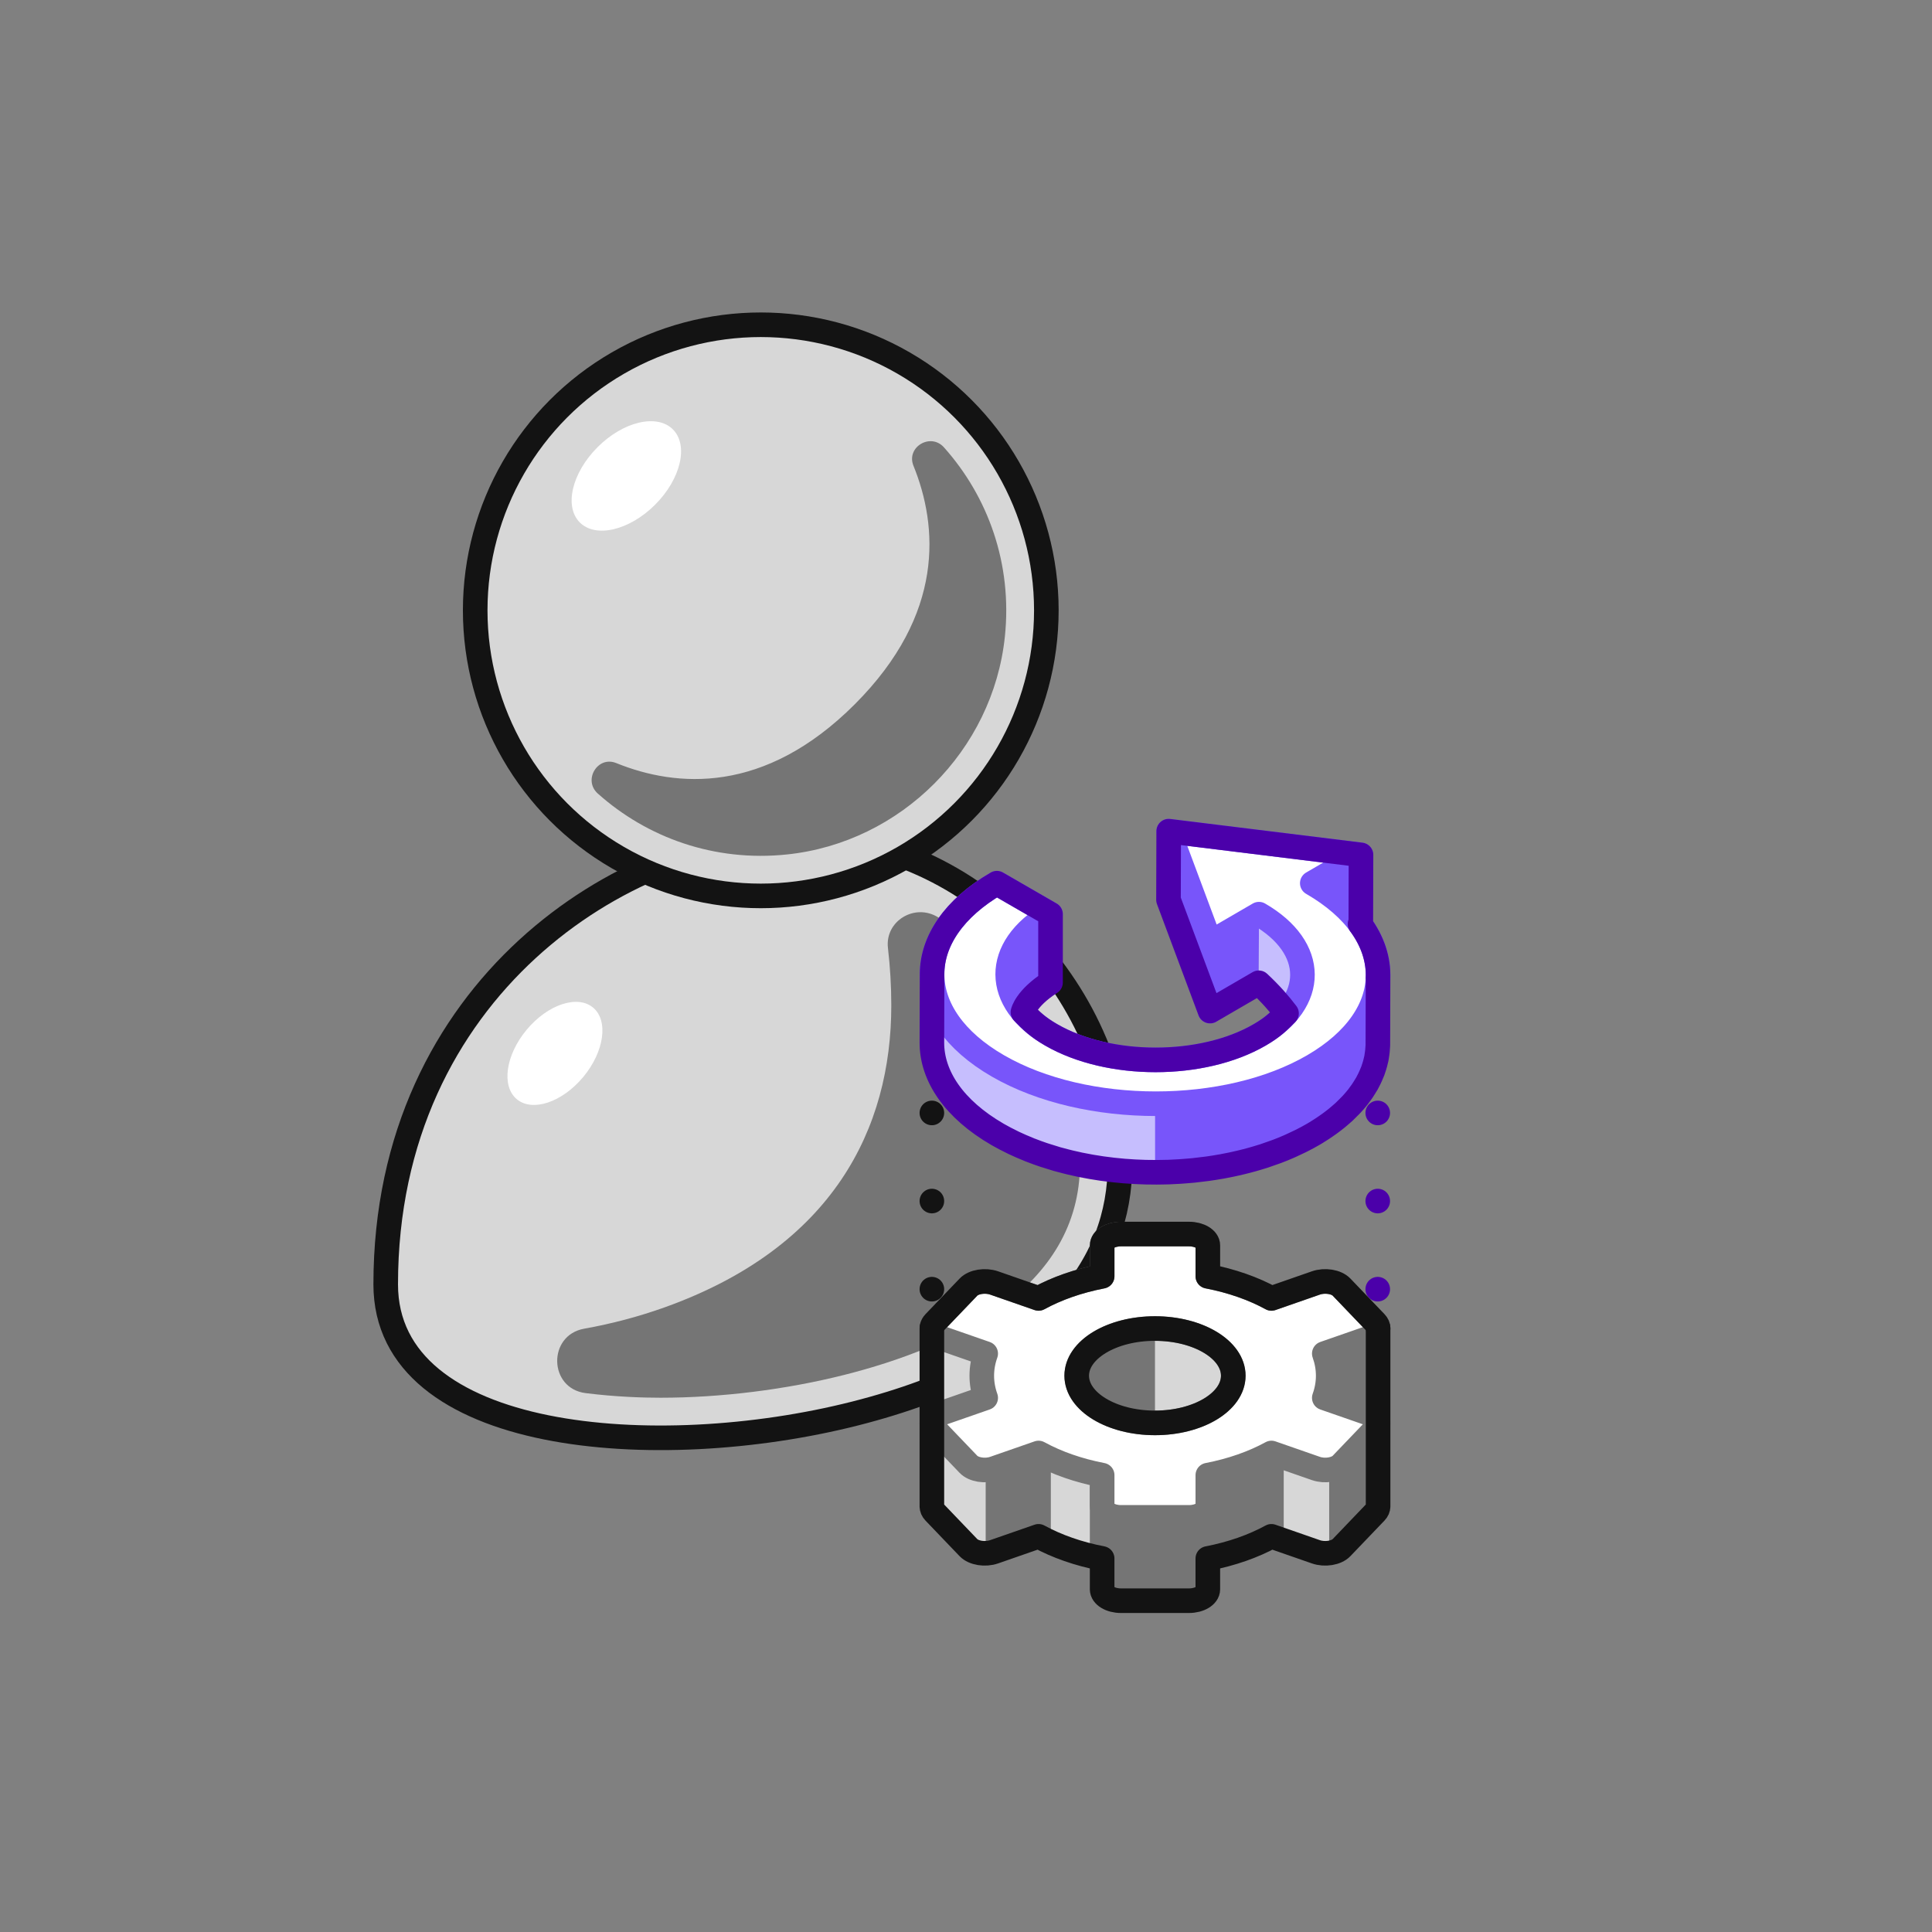 <?xml version="1.0" encoding="UTF-8"?><svg id="Icons" xmlns="http://www.w3.org/2000/svg" xmlns:xlink="http://www.w3.org/1999/xlink" viewBox="0 0 126.41 126.41"><rect x="0" y="0" width="126.41" height="126.41" fill="#808080" stroke="none"/><defs><style>.cls-1,.cls-2,.cls-3,.cls-4,.cls-5,.cls-6,.cls-7{fill:none;}.cls-2,.cls-8,.cls-9,.cls-3,.cls-4,.cls-5,.cls-6,.cls-7{stroke-width:1.609px;}.cls-2,.cls-8,.cls-9,.cls-3,.cls-4,.cls-5,.cls-7{stroke-linecap:round;stroke-linejoin:round;}.cls-2,.cls-4{stroke:#4b00aa;}.cls-2,.cls-7{stroke-dasharray:0 0 0 5.766;}.cls-10{clip-path:url(#clippath);}.cls-11,.cls-8,.cls-9{fill:#fff;}.cls-12{fill:#c6befe;}.cls-13{fill:#d7d7d7;}.cls-14{fill:#757575;}.cls-15{fill:#7855fa;}.cls-8,.cls-5{stroke:#7855fa;}.cls-9{stroke:#757575;}.cls-16{clip-path:url(#clippath-1);}.cls-17{clip-path:url(#clippath-2);}.cls-3,.cls-7{stroke:#131313;}.cls-6{stroke:#d7d7d7;stroke-miterlimit:10;}.cls-18{isolation:isolate;}</style><clipPath id="clippath"><path class="cls-15" d="m65.921,68.226l.013-4.489c.004-1.42.938-2.838,2.802-3.922l-.012,4.167c-1.338.775-2.799,2.824-2.803,4.244Z"/></clipPath><clipPath id="clippath-1"><path class="cls-12" d="m85.219,63.792l-.013,4.489c.004-1.439-.945-2.88-2.846-3.977l.013-4.489c1.901,1.097,2.85,2.538,2.846,3.977Z"/></clipPath><clipPath id="clippath-2"><path class="cls-12" d="m90.169,63.806l-.013,4.489c-.006,2.149-1.418,4.295-4.24,5.935-5.678,3.3-14.921,3.3-20.637,0-2.877-1.661-4.313-3.841-4.307-6.018l.013-4.489c-.006,2.177,1.43,4.357,4.307,6.018,5.716,3.3,14.959,3.3,20.637,0,2.822-1.64,4.234-3.786,4.24-5.935Z"/></clipPath></defs><path class="cls-13" d="m52.072,54.737c-11.045,0-26.835,9.842-26.835,29.298,0,10.398,17.764,11.73,30.678,8.459,12.914-3.271,17.369-9.7,17.369-16.354,0-10.828-9.305-21.403-21.213-21.403Z"/><path class="cls-3" d="m52.072,54.737c-11.045,0-26.835,9.842-26.835,29.298,0,10.398,17.764,11.73,30.678,8.459,12.914-3.271,17.369-9.7,17.369-16.354,0-10.828-9.305-21.403-21.213-21.403Z"/><path class="cls-6" d="m43.221,92.328c-3.809,0-16.235-.598-16.235-8.293,0-17.976,14.569-27.55,25.086-27.55,11.47,0,19.464,10.358,19.464,19.655,0,6.931-5.55,12-16.05,14.659-3.891.986-8.247,1.529-12.265,1.529h0Z"/><circle class="cls-13" cx="49.777" cy="39.934" r="18.685"/><path class="cls-14" d="m61.763,29.271c-.877-.982-2.49-.016-1.995,1.205,1.593,3.931,2.08,9.683-3.843,15.607-5.923,5.923-11.675,5.436-15.606,3.844-1.221-.494-2.187,1.118-1.205,1.995,3.229,2.884,7.623,4.484,12.386,3.984,7.442-.781,13.467-6.806,14.248-14.248.5-4.763-1.101-9.159-3.985-12.387Z"/><circle class="cls-3" cx="49.777" cy="39.934" r="18.685"/><ellipse class="cls-11" cx="40.982" cy="31.14" rx="4.306" ry="2.662" transform="translate(-10.016 38.099) rotate(-45)"/><path class="cls-6" d="m49.777,56.871c-9.339,0-16.937-7.598-16.937-16.937s7.598-16.937,16.937-16.937,16.936,7.598,16.936,16.937-7.598,16.937-16.936,16.937Z"/><ellipse class="cls-11" cx="36.309" cy="68.924" rx="3.9" ry="2.411" transform="translate(-39.905 52.789) rotate(-50.267)"/><path class="cls-14" d="m70.662,76.14c0-6.059-3.554-12.586-9.289-16.125-1.517-.936-3.48.241-3.275,2.012.144,1.241.219,2.496.219,3.755,0,8.037-3.799,15.801-14.812,19.751-1.686.605-3.469,1.079-5.28,1.402-2.407.43-2.335,3.91.09,4.216,2.011.254,3.825.302,4.906.302,3.947,0,8.227-.533,12.051-1.502,7.021-1.778,15.39-5.618,15.39-13.812Z"/><g><line class="cls-4" x1="90.145" y1="72.819" x2="90.145" y2="72.819"/><line class="cls-2" x1="90.145" y1="78.584" x2="90.145" y2="81.467"/><line class="cls-4" x1="90.145" y1="84.35" x2="90.145" y2="84.35"/></g><g><line class="cls-3" x1="60.972" y1="72.819" x2="60.972" y2="72.819"/><line class="cls-7" x1="60.972" y1="78.584" x2="60.972" y2="81.467"/><line class="cls-3" x1="60.972" y1="84.35" x2="60.972" y2="84.35"/></g><g><g><g><path class="cls-14" d="m79.028,86.91v-.079c0-.409-.55-.741-1.229-.741h-4.456c-.679,0-1.229.332-1.229.741v.079h-11.141v11.656h.001c0,.126.052.253.164.37l2.228,2.326c.339.354,1.091.476,1.679.271l2.908-1.012c1.185.649,2.599,1.148,4.161,1.449v2.022c0,.409.55.741,1.229.741h4.456c.679,0,1.229-.332,1.229-.741v-2.022c1.561-.301,2.976-.8,4.161-1.449l2.908,1.012c.588.205,1.34.083,1.679-.271l2.228-2.326c.112-.117.164-.244.164-.37h.001v-11.656h-11.141Z"/><path class="cls-13" d="m83.189,100.521h0l2.908,1.012c.274.095.584.119.871.082v-10.598h-3.779v9.504Z"/><path class="cls-13" d="m61.137,98.936l2.228,2.326c.239.249.682.383,1.128.369v-14.721h-3.521v11.656h.001c0,.126.052.253.164.37Z"/><path class="cls-13" d="m67.952,100.521c1.185.649,2.599,1.148,4.161,1.449v-12.203h-4.161v10.754h0Z"/><ellipse class="cls-13" cx="75.57" cy="90.012" rx="5.122" ry="3.087"/><line class="cls-9" x1="67.952" y1="93.837" x2="67.952" y2="100.521"/><line class="cls-9" x1="72.113" y1="97.308" x2="72.113" y2="103.993"/><line class="cls-9" x1="79.028" y1="97.308" x2="79.028" y2="103.993"/><line class="cls-9" x1="83.189" y1="93.837" x2="83.189" y2="100.521"/><path class="cls-14" d="m70.448,90.012c0,1.705,2.293,3.087,5.122,3.087v-6.175c-2.829,0-5.122,1.382-5.122,3.087Z"/></g><path class="cls-9" d="m89.554,92.472l-2.906-1.011c.167-.467.256-.951.256-1.448s-.089-.981-.256-1.448l2.906-1.011c.588-.205.789-.658.45-1.012l-2.228-2.326c-.339-.354-1.091-.476-1.679-.271l-2.908,1.012c-1.185-.649-2.599-1.148-4.161-1.449v-2.022c0-.409-.55-.741-1.229-.741h-4.456c-.679,0-1.229.332-1.229.741v2.022c-1.561.301-2.976.8-4.161,1.449l-2.908-1.012c-.588-.205-1.34-.083-1.679.271l-2.228,2.326c-.339.354-.138.808.45,1.012l2.906,1.011c-.167.467-.256.951-.256,1.448s.089.981.256,1.448l-2.906,1.011c-.588.205-.789.658-.45,1.012l2.228,2.326c.339.354,1.091.476,1.679.271l2.908-1.012c1.185.649,2.599,1.148,4.161,1.449v2.022c0,.409.55.741,1.229.741h4.456c.679,0,1.229-.332,1.229-.741v-2.022c1.561-.301,2.976-.8,4.161-1.449l2.908,1.012c.588.205,1.34.083,1.679-.271l2.228-2.326c.339-.354.138-.808-.45-1.012Zm-13.984.628c-2.829,0-5.122-1.382-5.122-3.087s2.293-3.087,5.122-3.087,5.122,1.382,5.122,3.087-2.293,3.087-5.122,3.087Z"/><path class="cls-3" d="m90.169,86.91c0-.126-.053-.253-.165-.37l-2.228-2.326c-.339-.354-1.091-.476-1.679-.271l-2.908,1.012c-1.185-.649-2.599-1.148-4.161-1.449v-2.022c0-.409-.55-.741-1.229-.741h-4.456c-.679,0-1.229.332-1.229.741v2.022c-1.561.301-2.976.8-4.161,1.449l-2.908-1.012c-.588-.205-1.34-.083-1.679.271l-2.228,2.326c-.085.089-.136.183-.156.279m14.589,6.28c-2.829,0-5.122-1.382-5.122-3.087s2.293-3.087,5.122-3.087,5.122,1.382,5.122,3.087-2.293,3.087-5.122,3.087Z"/></g><path class="cls-3" d="m60.972,86.91v11.656h.001c0,.126.052.253.164.37l2.228,2.326c.339.354,1.091.476,1.679.271l2.908-1.012c1.185.649,2.599,1.148,4.161,1.449v2.022c0,.409.55.741,1.229.741h4.456c.679,0,1.229-.332,1.229-.741v-2.022c1.561-.301,2.976-.8,4.161-1.449l2.908,1.012c.588.205,1.34.083,1.679-.271l2.228-2.326c.112-.117.164-.244.164-.37h.001v-11.656"/></g><g><polygon class="cls-15" points="89.049 55.935 89.036 60.424 85.849 62.276 85.862 57.787 89.049 55.935"/><polygon class="cls-15" points="82.373 59.815 82.36 64.304 79.173 66.156 79.186 61.667 82.373 59.815"/><polygon class="cls-15" points="79.186 61.667 79.173 66.156 76.453 58.872 76.466 54.384 79.186 61.667"/><g class="cls-18"><path class="cls-15" d="m65.921,68.226l.013-4.489c.004-1.42.938-2.838,2.802-3.922l-.012,4.167c-1.338.775-2.799,2.824-2.803,4.244Z"/><g class="cls-10"><g class="cls-18"><path class="cls-15" d="m68.736,59.815l-.013,4.489c-.04.023-.079.046-.118.07l.013-4.489c.039-.023.078-.047.118-.07"/><path class="cls-15" d="m68.618,59.884l-.013,4.489c-.468.282-.876.585-1.221.904l.013-4.489c.346-.319.753-.623,1.221-.904"/><path class="cls-15" d="m67.397,60.789l-.013,4.489c-.225.208-.425.423-.598.643l.013-4.489c.173-.22.373-.435.598-.643"/><path class="cls-15" d="m66.799,61.432l-.013,4.489c-.148.189-.278.381-.388.576l.013-4.489c.11-.195.24-.388.388-.576"/><path class="cls-15" d="m66.411,62.008l-.013,4.489c-.102.181-.188.364-.257.548l.013-4.489c.069-.185.155-.368.257-.548"/><path class="cls-15" d="m66.154,62.556l-.013,4.489c-.067.18-.119.361-.156.543l.013-4.489c.036-.182.088-.363.156-.543"/><path class="cls-15" d="m65.998,63.099l-.013,4.489c-.037.184-.058.368-.063.553l.013-4.489c.005-.185.026-.369.063-.553"/><path class="cls-15" d="m65.935,63.652l-.013,4.489c0,.028-.001.056-.001.085l.013-4.489c0-.028,0-.056.001-.085"/></g></g></g><g><path class="cls-12" d="m85.219,63.792l-.013,4.489c.004-1.439-.945-2.88-2.846-3.977l.013-4.489c1.901,1.097,2.85,2.538,2.846,3.977Z"/><g class="cls-16"><g class="cls-18"><path class="cls-12" d="m85.219,63.792l-.013,4.489c.004-1.439-.945-2.88-2.846-3.977l.013-4.489c1.901,1.097,2.85,2.538,2.846,3.977"/></g></g></g><g><path class="cls-12" d="m90.169,63.806l-.013,4.489c-.006,2.149-1.418,4.295-4.24,5.935-5.678,3.3-14.921,3.3-20.637,0-2.877-1.661-4.313-3.841-4.307-6.018l.013-4.489c-.006,2.177,1.43,4.357,4.307,6.018,5.716,3.3,14.959,3.3,20.637,0,2.822-1.64,4.234-3.786,4.24-5.935Z"/><g class="cls-17"><g class="cls-18"><path class="cls-12" d="m90.169,63.806l-.013,4.489c0,.043,0,.085-.002.128l.013-4.489c.001-.043.002-.085.002-.128"/><path class="cls-12" d="m90.167,63.934l-.013,4.489c-.008.28-.04.559-.096.837l.013-4.489c.056-.278.088-.558.096-.837"/><path class="cls-12" d="m90.071,64.772l-.013,4.489c-.055.276-.134.55-.236.822l.013-4.489c.102-.272.181-.546.236-.822"/><path class="cls-12" d="m89.835,65.593l-.013,4.489c-.105.279-.234.556-.389.83l.013-4.489c.154-.273.284-.55.389-.83"/><path class="cls-12" d="m89.447,66.423l-.013,4.489c-.167.295-.363.587-.587.872l.013-4.489c.225-.285.42-.576.587-.872"/><path class="cls-12" d="m88.859,67.295l-.013,4.489c-.262.333-.564.658-.905.973l.013-4.489c.341-.315.643-.64.905-.973"/><path class="cls-12" d="m87.954,68.268l-.013,4.489c-.523.483-1.139.942-1.848,1.368l.013-4.489c.709-.426,1.324-.885,1.848-1.368"/><path class="cls-12" d="m86.107,69.636l-.013,4.489c-.059.035-.118.07-.178.105-.973.565-2.05,1.034-3.196,1.405l.013-4.489c1.146-.372,2.223-.84,3.196-1.405.06-.035.119-.07.178-.105"/><path class="cls-12" d="m82.733,71.146l-.013,4.489c-.885.287-1.812.516-2.763.688l.013-4.489c.951-.172,1.877-.401,2.763-.688"/><path class="cls-12" d="m79.97,71.834l-.013,4.489c-.612.11-1.234.197-1.862.259l.013-4.489c.628-.063,1.25-.149,1.862-.259"/><path class="cls-12" d="m78.108,72.093l-.013,4.489c-.536.053-1.077.089-1.619.108l.013-4.489c.542-.019,1.083-.054,1.619-.108"/><path class="cls-12" d="m76.489,72.201l-.013,4.489c-.498.017-.997.019-1.495.007l.013-4.489c.498.012.998.01,1.495-.007"/><path class="cls-12" d="m74.994,72.208l-.013,4.489c-.481-.012-.961-.038-1.438-.077l.013-4.489c.477.039.957.065,1.438.077"/><path class="cls-12" d="m73.556,72.131l-.013,4.489c-.476-.039-.95-.092-1.419-.159l.013-4.489c.469.067.943.119,1.419.159"/><path class="cls-12" d="m72.136,71.973l-.013,4.489c-.488-.069-.971-.153-1.447-.252l.013-4.489c.476.099.959.183,1.447.252"/><path class="cls-12" d="m70.689,71.721l-.013,4.489c-.517-.107-1.025-.231-1.522-.373l.013-4.489c.497.142,1.006.266,1.522.373"/><path class="cls-12" d="m69.167,71.348l-.013,4.489c-.609-.173-1.201-.373-1.772-.598l.013-4.489c.571.225,1.163.425,1.772.598"/><path class="cls-12" d="m67.396,70.75l-.013,4.489c-.741-.292-1.446-.629-2.104-1.009-2.877-1.661-4.313-3.841-4.307-6.018l.013-4.489c-.006,2.177,1.43,4.357,4.307,6.018.658.38,1.363.716,2.104,1.009"/></g></g></g><path class="cls-15" d="m90.142,64.283c-.006.064-.015.128-.024.192-.01.073-.021.146-.034.218-.012.065-.026.129-.04.193-.016.071-.033.142-.052.213-.017.064-.036.128-.056.193-.022.071-.045.141-.07.211-.022.063-.046.125-.071.188-.029.074-.06.148-.093.221-.027.061-.056.123-.086.184-.036.074-.074.146-.113.219-.032.059-.064.118-.098.176-.05.087-.105.173-.16.259-.034.052-.066.104-.102.156-.065.095-.135.189-.206.282-.031.041-.06.082-.092.123-.118.149-.245.296-.378.441-.034.038-.072.074-.107.112-.105.11-.215.22-.33.328-.053.05-.105.099-.16.149-.068.061-.138.122-.209.183-.066.056-.133.113-.202.168-.074.06-.151.119-.228.178-.071.055-.143.109-.217.163-.08.058-.163.116-.246.173-.077.053-.154.106-.234.158-.086.056-.175.112-.264.168-.112.069-.222.139-.338.206-.316.184-.647.354-.984.517-.089.043-.178.085-.268.126-.305.14-.615.274-.934.399-.042.016-.082.035-.125.051-.341.13-.692.247-1.047.359-.247.078-.499.146-.752.215-.191.052-.38.108-.573.154-.266.064-.537.118-.807.173-.196.04-.39.085-.588.119-.082.014-.166.026-.249.04-.334.055-.671.102-1.01.143-.099.012-.197.025-.296.035-.393.042-.788.076-1.185.099-.073.004-.147.007-.221.011-.266.013-.533.017-.8.022-.172.003-.343.002-.515.003v4.489c.167,0,.334,0,.501-.002.133-.002.266.003.398-.002.135-.005.269-.014.404-.02.073-.004.146-.007.219-.011.333-.02.666-.044.996-.076.063-.006.126-.016.189-.023.099-.011.197-.024.296-.035.339-.041.676-.088,1.01-.143.082-.013.165-.025.247-.039.04-.007.08-.012.12-.019.159-.029.313-.069.471-.101.27-.055.54-.108.805-.172.195-.047.384-.103.575-.155.252-.069.504-.136.75-.214.053-.017.109-.029.162-.046.3-.097.595-.202.885-.313.042-.016.082-.034.123-.05.319-.124.63-.258.935-.399.09-.041.179-.083.268-.126.337-.163.668-.333.984-.517.06-.035.119-.07.178-.105.055-.033.107-.068.161-.102.089-.055.177-.11.263-.167.08-.052.157-.105.234-.159.083-.057.165-.114.245-.173.074-.054.146-.109.218-.164.077-.059.153-.118.227-.178.069-.056.136-.112.202-.168.071-.061.142-.122.21-.184.028-.025.059-.05.086-.075.026-.024.048-.049.073-.073.115-.108.225-.218.33-.329.035-.037.073-.074.107-.112.134-.146.261-.293.379-.442.005-.006.011-.012.016-.019.027-.034.049-.069.075-.103.072-.094.142-.189.207-.284.035-.052.068-.104.101-.156.056-.086.11-.172.16-.259.014-.024.03-.047.043-.07.02-.035.036-.071.055-.106.039-.073.077-.146.113-.219.03-.061.059-.123.086-.184.033-.074.064-.147.093-.221.013-.033.029-.066.042-.099.011-.03.019-.06.03-.09.025-.07.048-.141.07-.211.02-.064.039-.128.056-.193.019-.071.036-.142.052-.213.009-.038.02-.076.028-.115.005-.026.008-.052.012-.078.013-.073.024-.145.034-.218.009-.064.018-.128.024-.192.007-.073.012-.147.016-.22.002-.043.008-.086.009-.129.001-.043.002-.085.002-.128l.013-4.489c0,.086-.007.172-.011.258-.004.073-.008.146-.016.22Z"/><path class="cls-8" d="m89.049,55.935l-3.187,1.852c5.716,3.3,5.748,8.652.067,11.954-5.678,3.3-14.921,3.3-20.637,0-5.718-3.301-5.746-8.654-.067-11.954l3.511,2.027c-3.753,2.181-3.735,5.717.044,7.899,3.777,2.181,9.884,2.181,13.637,0,3.753-2.181,3.733-5.718-.045-7.899l-3.187,1.852-2.72-7.284,12.583,1.552Z"/><path class="cls-11" d="m89.991,65.1c-.009.034-.02.069-.03.103.012-.04.024-.08.034-.12-.002.006-.003.011-.004.017Z"/><path class="cls-11" d="m90.083,64.694c-.007.036-.015.072-.022.108.009-.042.018-.084.025-.126-.001.006-.002.012-.003.018Z"/><path class="cls-11" d="m90.142,64.283c-.004.038-.01.076-.014.114.005-.045.011-.089.016-.134,0,.006,0,.013-.001.019Z"/><line class="cls-5" x1="79.186" y1="61.667" x2="79.173" y2="66.156"/><path class="cls-4" d="m90.161,63.994c.049-1.204-.343-2.413-1.176-3.54l.052-.03.013-4.489-12.583-1.552-.013,4.489,2.72,7.283,3.187-1.852c.772.723,1.344,1.376,1.817,2.004-.55.548-.9.906-1.76,1.405-3.753,2.181-9.859,2.181-13.637,0-.889-.513-1.256-.885-1.85-1.485,0,0,.181-.898,1.805-1.942v-4.472s-3.511-2.027-3.511-2.027c-2.83,1.645-4.242,3.799-4.239,5.955,0-.007,0-.013,0-.02h0s0,0,0,0l-.013,4.489c-.006,2.177,1.43,4.357,4.307,6.018.309.178.63.345.958.504.031.015.062.031.094.047.314.149.637.289.966.421.029.012.056.026.085.037.024.01.05.018.075.027.253.099.51.193.771.282.04.013.08.026.12.039.227.075.458.147.691.215.039.011.076.025.115.036.045.013.091.023.136.036.146.041.294.079.442.117.09.023.18.046.27.068.163.039.327.076.492.111.061.013.121.029.182.041.017.003.034.006.05.009.149.031.3.058.451.086.082.015.164.032.247.046.195.034.39.064.587.093.038.005.075.012.113.018.002,0,.004,0,.006,0,.231.033.464.062.697.088.053.006.107.01.16.016.181.019.362.038.543.053.004,0,.009,0,.013.001.079.007.159.01.239.016.152.011.303.023.455.031.097.005.194.008.291.012.139.006.279.013.418.016.011,0,.023.001.034.001.079.002.158.001.237.002.151.002.303.005.454.005.101,0,.201-.003.302-.004.141-.002.282-.004.423-.008.026,0,.053,0,.08-.002.067-.002.133-.007.199-.01.163-.007.326-.015.489-.025.099-.006.198-.013.297-.021.156-.012.312-.025.468-.039.055-.005.111-.008.165-.014.038-.004.076-.01.114-.014.244-.025.486-.054.728-.087.039-.005.078-.009.116-.015.277-.039.552-.083.826-.132.026-.005.052-.008.077-.012.072-.013.143-.029.215-.043.128-.024.256-.049.383-.075.104-.022.206-.045.309-.068.124-.028.248-.056.371-.086.103-.025.205-.051.307-.077.122-.031.243-.064.363-.097.101-.028.202-.057.302-.087.119-.035.237-.071.355-.108.052-.016.105-.031.156-.048.037-.012.072-.026.108-.038.214-.071.426-.145.635-.223.043-.016.087-.031.13-.047.247-.094.489-.193.727-.297.063-.027.124-.056.186-.084.183-.082.363-.167.54-.254.066-.033.133-.065.198-.099.228-.117.453-.237.671-.364.06-.035.119-.07.178-.105.055-.033.106-.068.16-.101.09-.056.179-.111.265-.168.079-.052.156-.105.233-.158.083-.057.166-.115.246-.173.074-.054.146-.108.218-.163.077-.059.154-.118.228-.178.069-.055.135-.111.201-.168.072-.061.142-.122.211-.184.028-.025.059-.05.086-.075.026-.024.047-.048.073-.072.115-.109.225-.218.331-.329.035-.037.072-.074.107-.111.134-.146.261-.293.379-.442.005-.006.011-.012.016-.019.027-.034.049-.069.075-.103.071-.094.142-.188.207-.284.035-.052.068-.104.101-.156.056-.086.11-.172.16-.259.014-.024.03-.047.044-.07.02-.035.036-.071.055-.106.039-.073.077-.146.113-.219.03-.061.058-.123.086-.185.033-.073.064-.147.093-.221.013-.033.029-.066.042-.099.011-.03.019-.06.03-.09.025-.07.048-.141.07-.211.02-.064.039-.128.056-.192.019-.071.036-.142.052-.214.009-.038.02-.076.028-.115.005-.026.007-.052.012-.078.013-.073.024-.146.034-.219.009-.064.018-.128.024-.191.007-.073.012-.147.016-.22.002-.043.008-.086.009-.129.001-.043.002-.085.002-.128l.013-4.489c0,.063-.006.125-.008.188Z"/></g><rect class="cls-1" x="49.969" y="53.957" width="51.204" height="51.204"/><rect class="cls-1" x="49.969" y="53.957" width="51.204" height="51.204"/></svg>